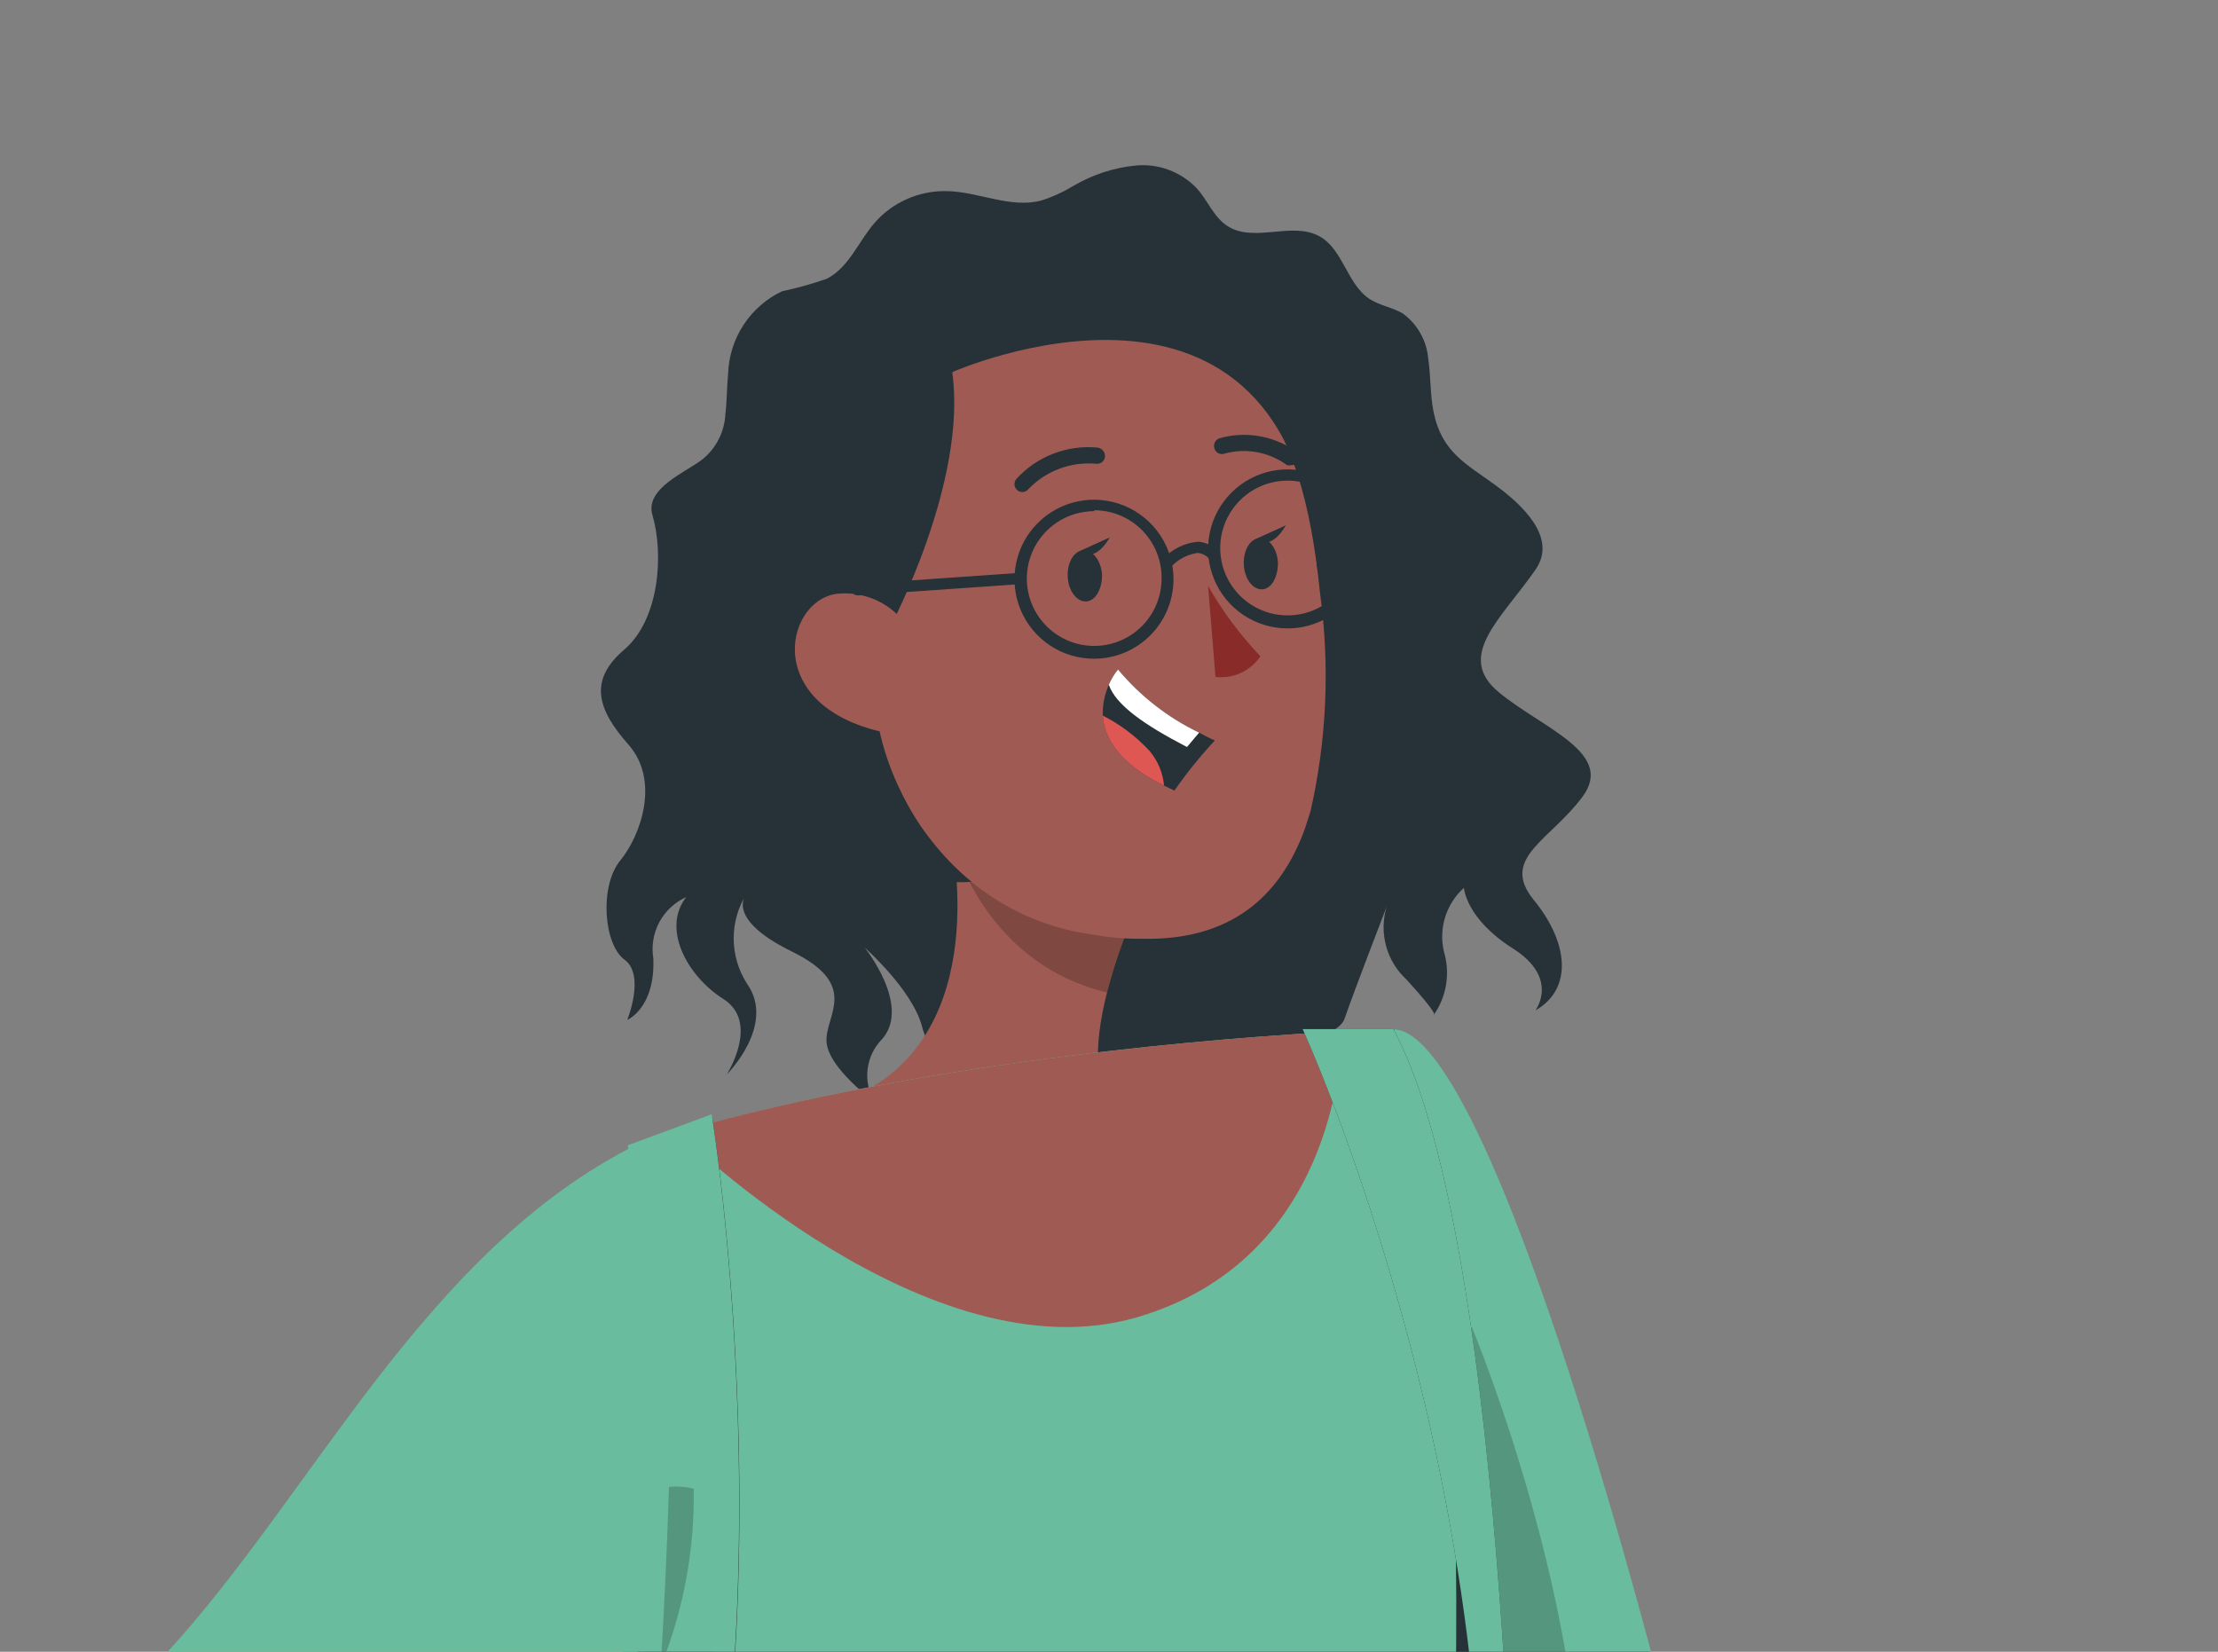 <svg width="94" height="70" viewBox="0 0 94 70" fill="none" xmlns="http://www.w3.org/2000/svg"
    xmlns:xlink="http://www.w3.org/1999/xlink">
    <rect x="0" y="0" width="94" height="70" fill="#808080" stroke="none"/>
    <g>
        <path
            d="M59.053 43.613C63.413 43.88 70.571 72.437 70.571 72.437L96.405 77.272V83.326C96.405 83.326 69.2 80.471 67.372 80.356C65.545 80.242 56.683 58.377 56.683 58.377L58.139 46.402L59.053 43.613Z"
            fill="#263238" />
        <path
            d="M96.405 77.272V83.326C96.405 83.326 69.191 80.471 67.372 80.356C67.22 80.356 67.011 80.185 66.773 79.9C64.993 77.786 61.061 68.858 58.682 63.184C57.501 60.328 56.683 58.368 56.683 58.368L58.139 46.393L59.091 43.613C63.451 43.88 70.609 72.437 70.609 72.437L96.405 77.272Z"
            fill="#69BC9D" />
        <path opacity="0.2"
            d="M66.801 79.899C65.021 77.786 61.09 68.858 58.71 63.184L62.375 56.235C62.375 56.235 68.077 69.895 66.801 79.899Z"
            fill="black" />
        <path
            d="M30.743 17.532C30.81 17.008 30.8 16.446 30.858 15.828C30.884 15.094 31.11 14.381 31.513 13.766C31.916 13.152 32.479 12.66 33.142 12.344C33.788 12.208 34.424 12.03 35.046 11.811C35.998 11.316 36.388 10.211 37.093 9.412C37.465 8.996 37.922 8.664 38.432 8.438C38.942 8.211 39.495 8.096 40.053 8.098C41.433 8.098 42.794 8.85 44.127 8.498C44.604 8.347 45.061 8.139 45.488 7.879C46.3 7.401 47.206 7.105 48.144 7.013C48.615 6.97 49.089 7.033 49.532 7.198C49.976 7.363 50.376 7.625 50.705 7.965C51.181 8.479 51.438 9.212 52.028 9.583C53.151 10.307 54.769 9.364 55.931 10.021C56.93 10.583 57.092 12.058 58.053 12.677C58.482 12.953 59.005 13.02 59.453 13.286C59.757 13.508 60.011 13.793 60.196 14.122C60.382 14.45 60.495 14.814 60.528 15.19C60.642 15.942 60.604 16.722 60.757 17.465C61.109 19.188 62.156 19.664 63.412 20.587C64.431 21.339 66.04 22.757 65.078 24.138C63.65 26.203 61.651 27.793 63.517 29.335C65.383 30.877 68.438 31.896 67.077 33.752C65.716 35.608 63.546 36.36 65.002 38.14C66.459 39.92 66.687 41.9 65.069 42.823C65.069 42.823 66.116 41.462 64.117 40.196C62.118 38.93 62.042 37.626 62.042 37.626C61.671 37.959 61.397 38.386 61.248 38.862C61.099 39.337 61.08 39.844 61.194 40.329C61.33 40.782 61.361 41.26 61.285 41.727C61.21 42.193 61.029 42.637 60.757 43.023C60.757 43.023 61.09 43.138 59.614 41.519C59.196 41.136 58.894 40.642 58.744 40.095C58.594 39.547 58.602 38.969 58.767 38.426C58.767 38.426 57.416 41.919 56.978 43.185C56.54 44.451 49.172 46.098 47.678 45.374C46.183 44.651 40.862 45.279 40.9 42.519C40.588 42.907 40.418 43.391 40.418 43.889C40.418 44.388 40.588 44.871 40.9 45.26C40.459 45.168 40.053 44.953 39.73 44.64C39.406 44.326 39.178 43.928 39.072 43.49C38.654 41.929 36.645 40.158 36.645 40.158C36.645 40.158 38.616 42.595 37.397 44.023C37.051 44.367 36.831 44.818 36.77 45.303C36.71 45.788 36.813 46.278 37.064 46.698C37.064 46.698 35.075 45.251 35.027 44.127C34.979 43.004 36.464 41.748 33.551 40.32C30.639 38.892 31.648 37.864 31.648 37.864C31.286 38.433 31.094 39.093 31.094 39.768C31.094 40.442 31.286 41.102 31.648 41.672C32.914 43.433 30.8 45.536 30.8 45.536C30.8 45.536 32.219 43.328 30.658 42.338C29.097 41.348 28.04 39.33 29.087 38.016C28.6 38.234 28.198 38.607 27.945 39.077C27.692 39.547 27.601 40.088 27.688 40.615C27.773 42.728 26.584 43.223 26.584 43.223C26.584 43.223 27.355 41.319 26.469 40.672C25.584 40.025 25.394 37.559 26.289 36.465C27.183 35.37 27.964 33.057 26.631 31.553C25.299 30.049 24.946 28.821 26.45 27.536C27.954 26.251 28.135 23.481 27.65 21.825C27.317 20.692 29.087 20.006 29.773 19.464C30.062 19.229 30.299 18.935 30.466 18.602C30.633 18.269 30.728 17.904 30.743 17.532Z"
            fill="#263238" />
        <path
            d="M44.774 52.037C38.187 49.524 36.845 46.136 36.845 46.136C42.137 43.108 40.252 35.198 40.252 35.198L48.068 38.692C47.605 39.787 47.22 40.913 46.916 42.061C45.659 47.011 47.868 47.601 47.868 47.601C48.715 50.628 44.774 52.037 44.774 52.037Z"
            fill="#9F5B53" />
        <path opacity="0.2"
            d="M48.068 38.692C47.606 39.787 47.221 40.913 46.916 42.061C41.395 40.729 40.253 35.198 40.253 35.198L48.068 38.692Z"
            fill="black" />
        <path
            d="M38.415 12.963C38.415 12.963 34.179 13.334 32.704 20.159C31.228 26.984 35.855 38.559 41.623 37.293C47.392 36.027 38.415 12.963 38.415 12.963Z"
            fill="#263238" />
        <path
            d="M55.54 34.38C55.464 34.627 55.388 34.865 55.312 35.093C54.255 38.035 52.123 39.853 48.439 39.786C47.905 39.791 47.37 39.759 46.84 39.691L45.774 39.52C33.266 37.14 33.247 14.295 45.403 13.942C52.723 13.723 55.188 17.588 55.94 25.108C56.367 28.197 56.232 31.338 55.54 34.38Z"
            fill="#9F5B53" />
        <path
            d="M51.199 24.833C51.815 25.912 52.56 26.913 53.417 27.812C53.211 28.119 52.924 28.364 52.589 28.518C52.253 28.673 51.88 28.732 51.513 28.688L51.199 24.833Z"
            fill="#892B29" />
        <path
            d="M46.706 24.366C46.706 24.966 46.43 25.47 46.031 25.489C45.631 25.508 45.279 25.042 45.25 24.442C45.221 23.843 45.517 23.338 45.916 23.319C46.316 23.3 46.668 23.766 46.706 24.366Z"
            fill="#263238" />
        <path d="M45.755 23.357L47.03 22.776C47.03 22.776 46.44 23.909 45.755 23.357Z"
            fill="#263238" />
        <path
            d="M54.16 23.852C54.16 24.452 53.893 24.956 53.493 24.976C53.094 24.995 52.741 24.528 52.713 23.928C52.684 23.329 52.979 22.824 53.379 22.805C53.779 22.786 54.131 23.253 54.16 23.852Z"
            fill="#263238" />
        <path d="M53.218 22.843L54.493 22.263C54.493 22.263 53.903 23.395 53.218 22.843Z"
            fill="#263238" />
        <path
            d="M43.336 20.854C43.261 20.854 43.188 20.831 43.127 20.787C43.091 20.759 43.061 20.724 43.038 20.685C43.016 20.645 43.002 20.602 42.996 20.556C42.991 20.511 42.995 20.465 43.008 20.422C43.02 20.378 43.041 20.337 43.07 20.302C43.501 19.827 44.037 19.459 44.635 19.228C45.233 18.996 45.877 18.908 46.516 18.969C46.606 18.981 46.689 19.027 46.748 19.098C46.806 19.168 46.835 19.258 46.83 19.35C46.826 19.395 46.813 19.44 46.792 19.48C46.771 19.521 46.741 19.556 46.706 19.585C46.67 19.613 46.629 19.634 46.584 19.646C46.54 19.658 46.494 19.661 46.449 19.654C45.923 19.607 45.394 19.678 44.9 19.863C44.406 20.047 43.959 20.34 43.593 20.721C43.562 20.76 43.523 20.792 43.479 20.815C43.435 20.838 43.386 20.851 43.336 20.854Z"
            fill="#263238" />
        <path
            d="M54.731 19.711C54.669 19.73 54.603 19.73 54.541 19.711C54.169 19.439 53.741 19.253 53.288 19.167C52.835 19.082 52.368 19.098 51.923 19.216C51.881 19.235 51.836 19.244 51.791 19.244C51.745 19.245 51.7 19.236 51.658 19.218C51.616 19.2 51.578 19.174 51.547 19.141C51.515 19.108 51.491 19.069 51.475 19.026C51.458 18.984 51.45 18.939 51.45 18.894C51.451 18.849 51.46 18.804 51.478 18.762C51.495 18.721 51.521 18.683 51.553 18.652C51.586 18.62 51.624 18.595 51.666 18.578C52.213 18.42 52.789 18.387 53.35 18.481C53.912 18.575 54.446 18.793 54.912 19.121C54.95 19.145 54.983 19.177 55.009 19.214C55.035 19.251 55.054 19.293 55.063 19.337C55.073 19.381 55.074 19.427 55.066 19.472C55.058 19.516 55.041 19.559 55.017 19.597C54.982 19.637 54.937 19.669 54.888 19.689C54.838 19.709 54.784 19.716 54.731 19.711Z"
            fill="#263238" />
        <path
            d="M37.758 26.508C37.758 26.508 41.004 20.397 40.357 15.771C40.357 15.771 54.683 9.421 55.825 24.128C55.825 24.128 56.863 11.011 44.279 11.087C31.695 11.163 32.276 29.564 38.929 34.885C38.929 34.856 35.75 30.325 37.758 26.508Z"
            fill="#263238" />
        <path
            d="M38.996 28.021C38.952 27.601 38.826 27.193 38.624 26.822C38.422 26.451 38.148 26.123 37.819 25.857C37.49 25.592 37.112 25.394 36.706 25.276C36.3 25.157 35.875 25.119 35.455 25.166C33.199 25.48 32.247 30.163 37.92 31.125C38.739 31.277 39.196 30.477 38.996 28.021Z"
            fill="#9F5B53" />
        <path
            d="M51.486 31.382C50.865 32.048 50.292 32.758 49.772 33.505L49.334 33.295C47.383 32.343 46.793 31.249 46.736 30.325C46.716 29.619 46.945 28.929 47.383 28.374C48.324 29.501 49.496 30.413 50.819 31.049C51.219 31.268 51.486 31.382 51.486 31.382Z"
            fill="#263238" />
        <path
            d="M50.819 31.049L50.305 31.658C48.468 30.706 47.287 29.869 46.992 29.021C47.09 28.788 47.222 28.57 47.383 28.374C48.324 29.501 49.495 30.413 50.819 31.049Z"
            fill="white" />
        <path
            d="M49.334 33.295C47.383 32.343 46.792 31.248 46.735 30.325C47.478 30.703 48.148 31.209 48.715 31.82C49.068 32.236 49.284 32.751 49.334 33.295Z"
            fill="#DE5753" />
        <path
            d="M63.831 82.479L26.631 88.105L27.773 57.025L60.328 56.235C60.328 56.235 64.288 69.381 63.831 82.479Z"
            fill="#263238" />
        <path
            d="M30.905 91.817L60.823 89.161C60.823 89.161 63.736 57.311 59.052 43.613L56.892 43.709C51.98 43.965 39.52 44.898 28.744 47.973C28.021 48.173 27.326 48.392 26.631 48.601C26.631 48.601 32.009 69.371 30.905 91.817Z"
            fill="#69BC9D" />
        <path
            d="M28.725 47.974C29.01 48.249 39.386 58.359 48.153 55.836C56.52 53.409 56.863 44.737 56.872 43.709C51.979 43.966 39.519 44.899 28.725 47.974Z"
            fill="#9F5B53" />
        <path
            d="M24.223 91.818L25.27 92.77L25.784 93.207C34.732 75.283 30.181 47.326 30.181 47.326L26.631 48.64C26.859 53.028 26.869 57.54 26.755 61.909C26.459 71.918 25.614 81.902 24.223 91.818Z"
            fill="#263238" />
        <path
            d="M55.207 43.613C55.207 43.613 64.726 64.412 62.47 85.944L64.279 84.488C64.279 84.488 64.06 52.932 59.053 43.613H55.207Z"
            fill="#263238" />
        <path
            d="M25.784 93.169L25.27 92.731L24.223 91.779C24.223 91.779 25.641 82.393 26.383 70.304C26.536 67.867 26.65 65.316 26.736 62.689C26.736 62.394 26.736 62.099 26.736 61.804C26.85 57.434 26.84 52.923 26.612 48.534L30.163 47.221C30.163 47.221 34.722 75.245 25.784 93.169Z"
            fill="#69BC9D" />
        <path
            d="M55.207 43.613C55.207 43.613 64.726 64.412 62.47 85.944L64.279 84.488C64.279 84.488 64.06 52.932 59.053 43.613H55.207Z"
            fill="#69BC9D" />
        <path
            d="M46.373 27.917C45.706 27.919 45.053 27.723 44.498 27.353C43.942 26.984 43.509 26.457 43.252 25.841C42.996 25.225 42.929 24.547 43.058 23.892C43.188 23.238 43.509 22.637 43.981 22.165C44.453 21.693 45.054 21.372 45.709 21.242C46.363 21.112 47.042 21.18 47.658 21.436C48.274 21.692 48.8 22.126 49.17 22.681C49.539 23.237 49.735 23.89 49.734 24.557C49.731 25.447 49.376 26.301 48.747 26.93C48.117 27.56 47.264 27.915 46.373 27.917ZM46.373 21.663C45.809 21.663 45.256 21.831 44.787 22.145C44.317 22.458 43.951 22.904 43.735 23.426C43.519 23.948 43.462 24.522 43.572 25.076C43.683 25.63 43.955 26.139 44.354 26.538C44.754 26.938 45.262 27.209 45.816 27.32C46.37 27.43 46.944 27.373 47.466 27.157C47.988 26.941 48.434 26.575 48.748 26.105C49.062 25.636 49.229 25.084 49.229 24.519C49.234 24.141 49.164 23.765 49.023 23.414C48.881 23.064 48.672 22.744 48.406 22.475C48.141 22.206 47.824 21.992 47.475 21.846C47.126 21.7 46.752 21.625 46.373 21.625V21.663Z"
            fill="#263238" />
        <path
            d="M54.569 26.632C53.903 26.632 53.251 26.434 52.697 26.064C52.143 25.694 51.711 25.168 51.456 24.552C51.201 23.936 51.134 23.259 51.264 22.605C51.394 21.951 51.715 21.351 52.186 20.88C52.657 20.408 53.258 20.087 53.911 19.957C54.565 19.827 55.243 19.894 55.858 20.149C56.474 20.404 57.001 20.836 57.371 21.39C57.741 21.944 57.939 22.596 57.939 23.262C57.939 24.156 57.584 25.013 56.952 25.645C56.32 26.277 55.463 26.632 54.569 26.632ZM54.569 20.369C54.004 20.369 53.452 20.536 52.982 20.85C52.513 21.164 52.147 21.61 51.931 22.131C51.715 22.653 51.658 23.227 51.768 23.781C51.878 24.335 52.15 24.844 52.55 25.244C52.949 25.643 53.458 25.915 54.012 26.025C54.566 26.135 55.14 26.079 55.662 25.863C56.184 25.646 56.63 25.28 56.943 24.811C57.257 24.341 57.425 23.789 57.425 23.224C57.425 22.467 57.124 21.741 56.588 21.205C56.053 20.669 55.326 20.369 54.569 20.369Z"
            fill="#263238" />
        <path
            d="M49.429 24.109C49.37 24.109 49.313 24.089 49.267 24.052C49.223 24.006 49.198 23.944 49.198 23.88C49.198 23.817 49.223 23.755 49.267 23.709C49.656 23.278 50.193 23.009 50.771 22.957C50.948 22.966 51.12 23.016 51.275 23.102C51.43 23.187 51.564 23.307 51.666 23.452C51.699 23.502 51.712 23.562 51.703 23.621C51.694 23.68 51.663 23.733 51.616 23.77C51.569 23.807 51.51 23.825 51.451 23.821C51.391 23.817 51.336 23.791 51.295 23.747C51.234 23.657 51.153 23.583 51.059 23.528C50.965 23.474 50.86 23.441 50.752 23.433C50.317 23.496 49.916 23.708 49.619 24.033C49.597 24.061 49.568 24.082 49.534 24.096C49.501 24.109 49.465 24.113 49.429 24.109Z"
            fill="#263238" />
        <path
            d="M36.34 25.232C36.278 25.232 36.219 25.208 36.175 25.166C36.13 25.123 36.104 25.065 36.102 25.004C36.099 24.942 36.12 24.882 36.161 24.836C36.202 24.79 36.259 24.761 36.321 24.756L43.193 24.28C43.225 24.277 43.256 24.281 43.286 24.291C43.316 24.3 43.344 24.316 43.367 24.336C43.391 24.357 43.411 24.381 43.425 24.409C43.439 24.437 43.448 24.468 43.45 24.499C43.453 24.53 43.449 24.562 43.44 24.592C43.43 24.622 43.415 24.649 43.394 24.673C43.374 24.697 43.349 24.717 43.321 24.731C43.293 24.745 43.263 24.754 43.231 24.756L36.359 25.232H36.34Z"
            fill="#263238" />
        <path
            d="M27 48.5V70.5C20.689 76.316 13.078 80.345 8.318 84.305C7.225 79.629 6.809 74.821 7.081 70.027C13.306 63.249 18 53 27 48.5Z"
            fill="#69BC9D" />
        <path opacity="0.2"
            d="M28 70.631C28.152 68.194 28.267 65.643 28.352 63.016C28.703 62.98 29.057 63.006 29.399 63.092C29.444 65.673 28.968 68.237 28 70.631Z"
            fill="black" />
    </g>
</svg>
